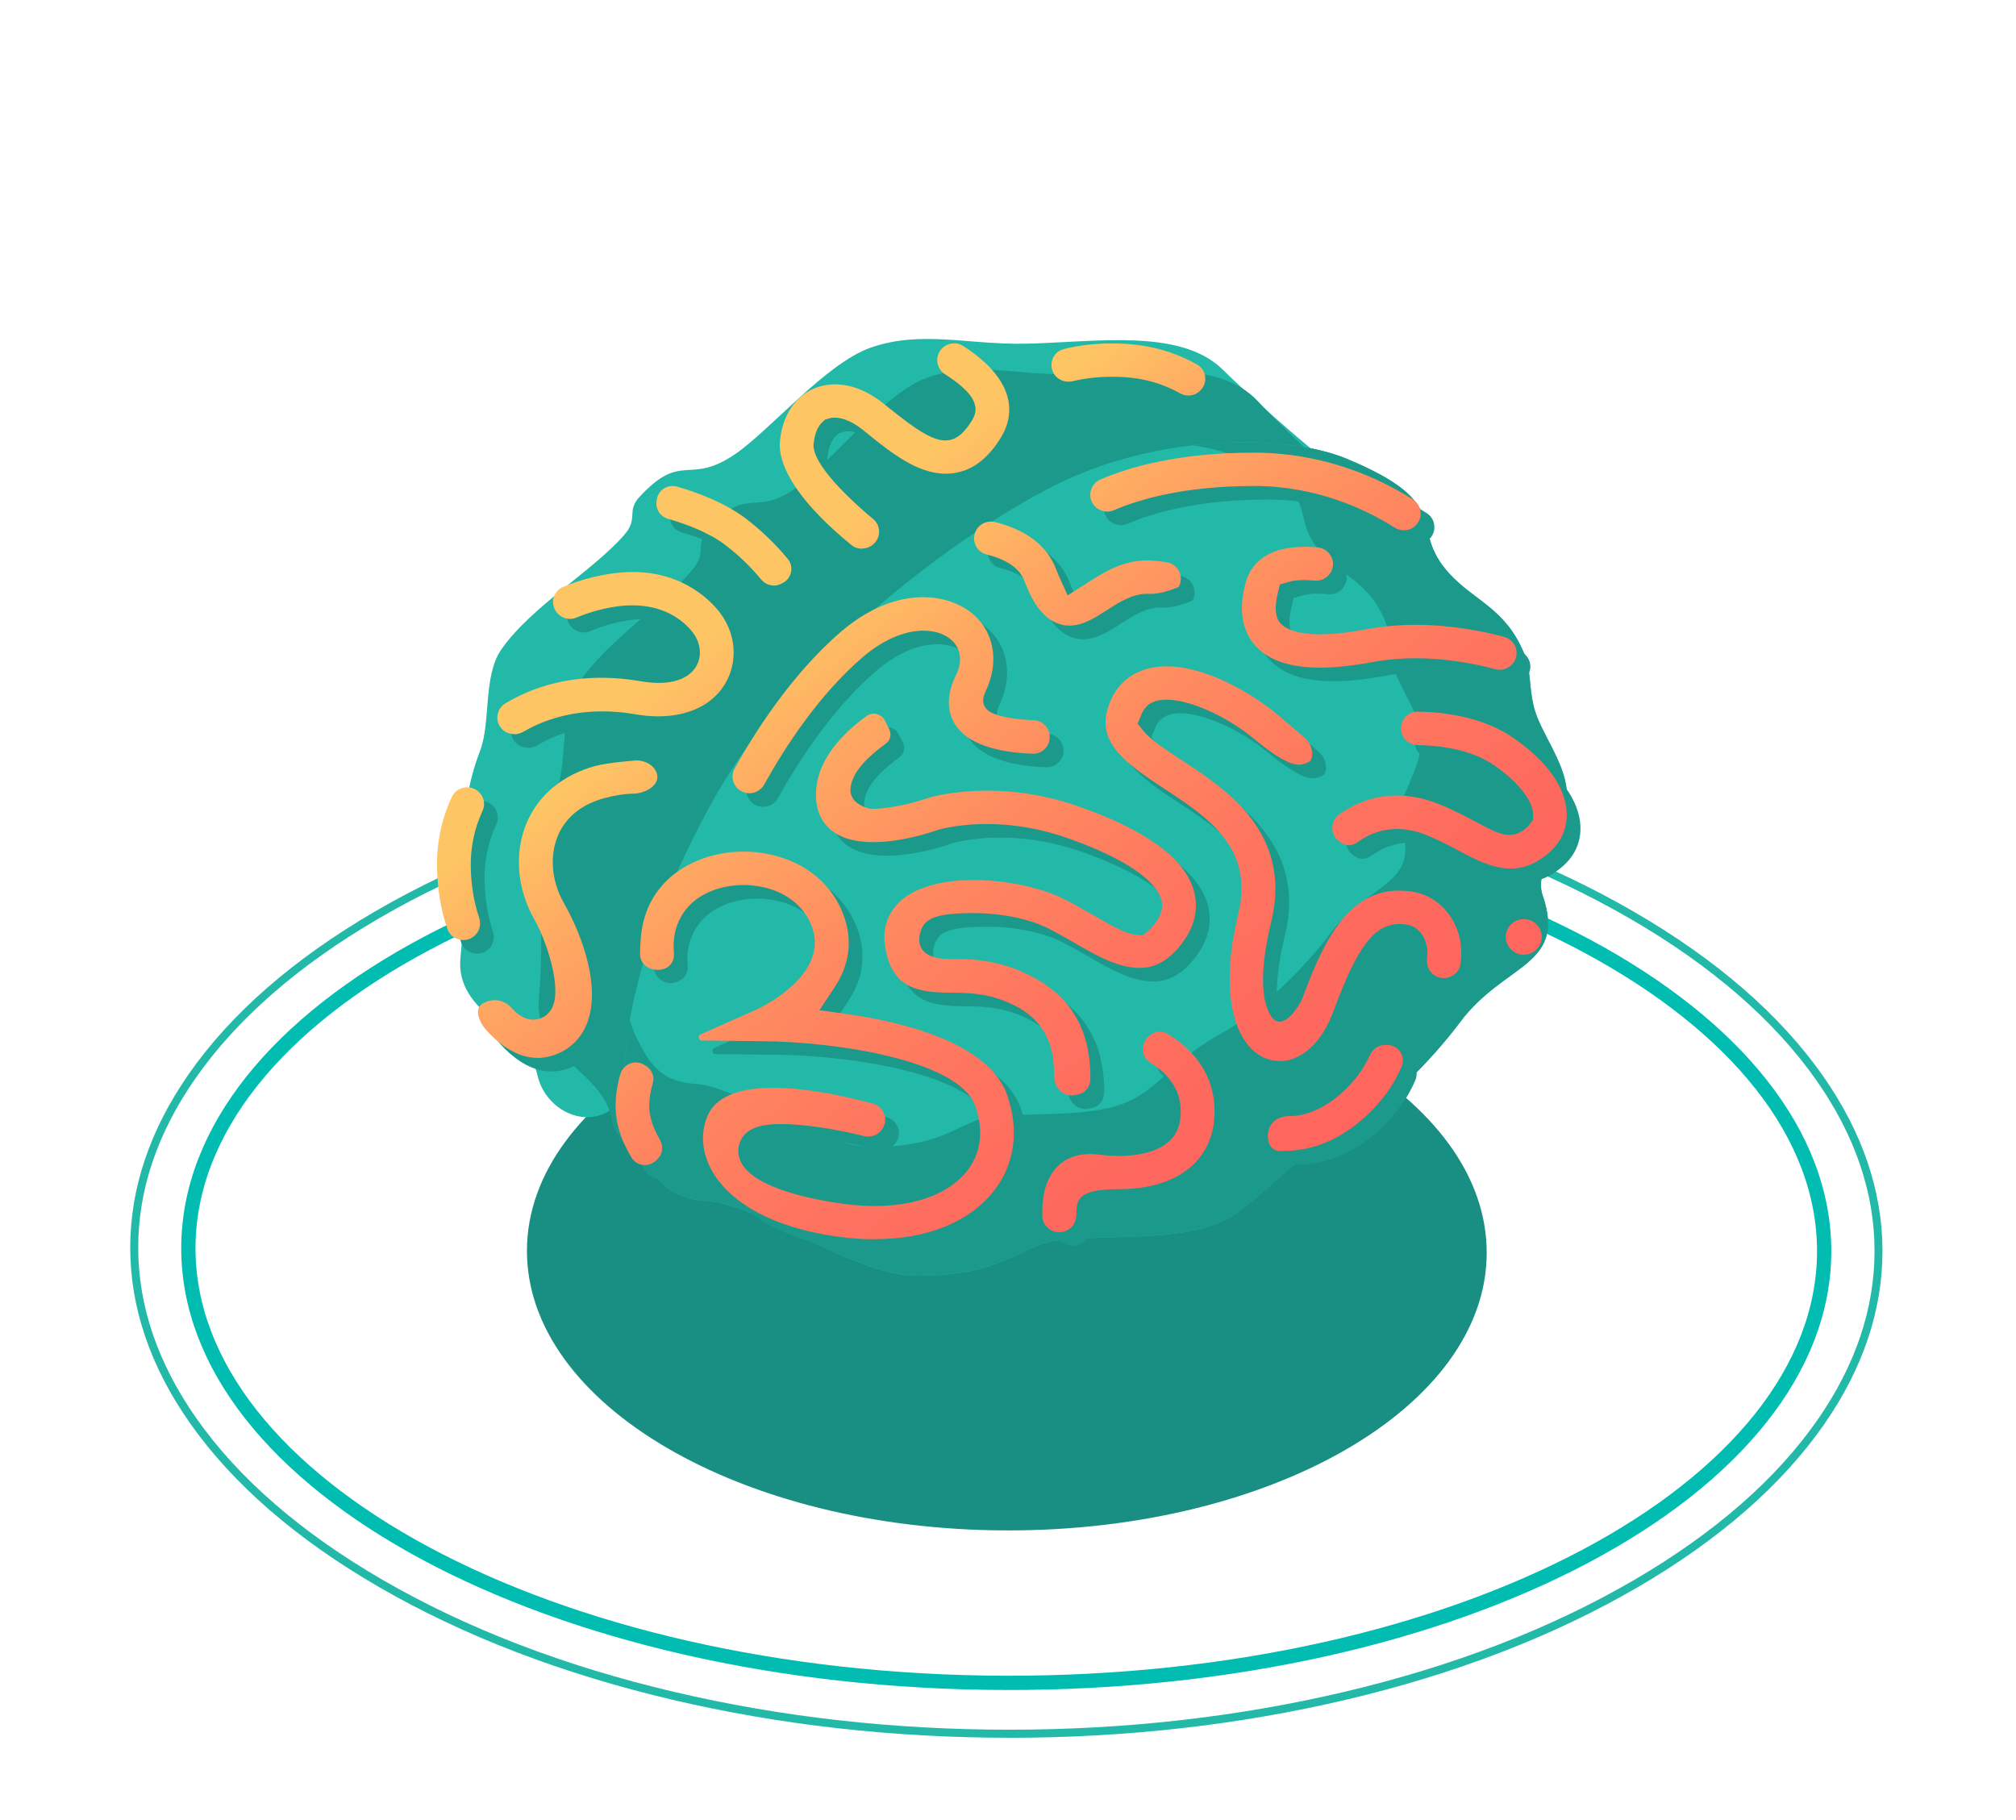 <svg width="565" height="510" viewBox="0 -95 518 510" fill="none" xmlns="http://www.w3.org/2000/svg">
<!--<svg width="518" height="406" viewBox="0 0 518 406" fill="none" xmlns="http://www.w3.org/2000/svg">-->
<path class="innerCircle" d="M258.81 133.844C322.398 134 379.833 147.901 421.279 170.15C462.81 192.446 487.815 222.828 487.735 255.807C487.655 288.786 462.501 319.045 420.862 341.137C379.308 363.183 321.806 376.802 258.218 376.646C194.63 376.491 137.195 362.59 95.749 340.34C54.218 318.045 29.213 287.663 29.293 254.684C29.373 221.705 54.527 191.446 96.166 169.354C137.72 147.308 195.222 133.689 258.81 133.844Z" stroke="#01BDB1" stroke-width="4"/>
<g class="shadow">
    <path class="" d="M393.16 256.214C393.281 213.089 333.165 177.96 258.888 177.752C184.612 177.544 124.301 212.336 124.181 255.461C124.061 298.586 184.177 333.714 258.453 333.922C332.73 334.13 393.04 299.339 393.16 256.214Z" fill="#188F82"/>
</g>
<path class="outerCircle" d="M259.383 392.03C226.773 392.03 195.002 388.443 164.931 381.378C134.04 374.112 106.389 363.49 82.726 349.801C59.552 336.383 41.718 320.91 29.711 303.804C18.645 288.03 13.026 271.535 12.996 254.76C12.976 238.114 18.474 221.74 29.341 206.097C41.128 189.141 58.703 173.788 81.556 160.47C105.049 146.781 132.571 136.168 163.372 128.903C193.353 121.828 225.083 118.25 257.694 118.25C290.304 118.25 322.065 121.838 352.146 128.903C383.037 136.168 410.689 146.791 434.352 160.49C457.525 173.898 475.37 189.381 487.366 206.487C498.433 222.261 504.051 238.756 504.081 255.531C504.101 272.187 498.603 288.551 487.736 304.194C475.939 321.15 458.375 336.503 435.521 349.821C412.018 363.51 384.496 374.133 353.706 381.388C323.714 388.453 291.984 392.04 259.383 392.04V392.03ZM257.704 120.485C225.273 120.485 193.713 124.053 163.892 131.078C133.311 138.283 105.989 148.825 82.686 162.394C60.112 175.542 42.787 190.674 31.181 207.369C20.574 222.622 15.206 238.565 15.236 254.74C15.255 271.044 20.744 287.108 31.541 302.501C43.357 319.346 60.952 334.599 83.845 347.847C107.318 361.426 134.77 371.978 165.451 379.183C195.342 386.218 226.953 389.776 259.383 389.776C291.814 389.776 323.374 386.208 353.196 379.183C383.767 371.978 411.089 361.436 434.402 347.857C456.975 334.709 474.3 319.577 485.906 302.892C496.513 287.639 501.882 271.696 501.852 255.511C501.832 239.207 496.343 223.143 485.547 207.76C473.73 190.914 456.135 175.662 433.242 162.414C409.779 148.835 382.317 138.283 351.646 131.068C321.735 124.033 290.134 120.475 257.714 120.475L257.704 120.485Z" fill="#23B9A8"/>
<g class="brain">
    <path d="M105.559 173.264C103.877 189.374 124.26 193.179 127.112 206.303C129.965 219.379 149.958 225.809 155.566 202.86C161.174 179.911 347.011 33.306 347.011 33.306C347.011 33.306 331.529 20.688 319.143 8.551C307.171 -3.152 283.253 0.965 263.674 1.327C247.68 1.616 234.66 -2.454 220.641 2.386C207.767 6.841 192.041 26.034 181.996 32.632C169.341 40.964 167.562 31.5 155.761 44.215C151.957 48.309 155.517 50.211 151.518 54.834C142.863 64.852 125.43 74.966 117.043 86.958C111.801 94.448 114.141 107.427 110.996 115.566C103.487 134.952 107.729 152.579 105.559 173.288V173.264Z" fill="#23B9A8"/><path d="M127.551 184.703C125.966 201.078 145.179 204.931 147.861 218.296C150.543 231.589 169.39 238.114 174.681 214.804C179.972 191.494 355.106 42.433 355.106 42.433C355.106 42.433 340.525 29.598 328.847 17.269C317.582 5.373 295.029 9.563 276.572 9.924C261.504 10.213 249.24 6.071 236.001 11.008C223.859 15.535 209.035 35.04 199.575 41.759C187.652 50.235 185.97 40.603 174.827 53.535C171.243 57.7 174.608 59.627 170.829 64.323C162.661 74.509 146.228 84.791 138.328 96.976C133.403 104.586 135.597 117.782 132.623 126.066C125.552 145.764 129.551 163.68 127.502 184.751L127.551 184.703Z" fill="#1B998B"/>
    <path d="M156.03 227.494C159.102 233.105 162.442 240.931 174.706 241.605C189.432 242.4 215.18 262.556 233.636 262.556C258.433 262.556 262.431 253.766 273.354 252.562C286.179 251.141 304.831 252.659 316.559 248.3C328.286 243.965 333.114 233.779 349.157 225.014C362.884 217.525 377.976 201.848 385.632 191.541C398.042 174.829 415.719 175.865 408.795 155.829C406.113 148.027 416.572 137.407 415.597 126.402C414.866 118.263 408.161 110.124 406.43 103.261C404.893 97.12 405.747 93.195 403.601 87.993C398.384 75.496 389.826 73.497 382.731 65.791C370.71 52.739 384.779 46.406 353.936 33.571C336.747 26.419 300.637 26.587 271.94 41.108C246.754 53.847 199.722 87.126 176.071 129.822C153.786 170.061 145.667 208.542 156.078 227.542L156.03 227.494Z" fill="#23B9A8"/>
    <path d="M130.965 205.292C125.016 205.292 119.969 201.174 116.823 197.731C114.995 195.732 114.02 193.396 114.361 191.759C114.458 191.229 114.775 190.434 116.238 189.76C117.214 189.302 118.091 189.11 118.993 189.11C120.749 189.11 122.407 189.856 123.553 191.132C124.869 192.601 126.966 194.576 129.819 194.576C131.916 194.576 133.817 193.468 134.89 191.638C138.133 186.148 133.525 172.47 130.038 166.329C125.211 157.853 124.431 147.787 127.966 139.407C131.257 131.604 138.06 125.97 147.154 123.489C150.982 122.454 158.809 121.924 158.809 121.924C162.295 122.02 164.563 124.332 164.587 126.572C164.587 129.678 160.077 131.243 158.053 131.243C155.59 131.243 152.762 131.677 149.69 132.495C141.717 134.663 138.231 139.407 136.719 142.995C134.329 148.654 134.939 155.854 138.304 161.754C143.936 171.627 148.617 185.666 144.936 195.443C143.302 199.753 140.059 202.956 135.768 204.449C134.159 205.027 132.55 205.292 130.965 205.292Z" fill="#1B998B"/>
    <path d="M110.192 172.253C108.631 172.253 106.534 171.434 105.754 169.171C103.901 163.825 102.926 157.973 102.828 151.76C102.731 144.825 104.145 138.203 107.022 132.086C107.924 130.16 109.802 129.461 111.265 129.461C112.118 129.461 113.41 129.678 114.532 130.762C116.019 132.158 116.433 134.278 115.604 136.035C113.337 140.9 112.215 146.149 112.289 151.64C112.362 156.769 113.142 161.585 114.629 165.968C115.288 167.967 114.702 170.038 113.118 171.266C112.045 172.109 110.923 172.277 110.192 172.277V172.253Z" fill="#1B998B"/>
    <path d="M124.382 114.531C123.602 114.531 122.431 114.338 121.383 113.447C120.212 112.46 119.627 111.039 119.749 109.546C119.871 108.029 120.725 106.681 122.065 105.886C130.038 101.142 139.084 98.758 148.959 98.758C152.543 98.758 156.273 99.095 160.028 99.745C161.759 100.034 163.392 100.203 164.929 100.203C171.585 100.203 174.315 97.409 175.34 95.772C177.119 92.93 176.827 89.174 174.608 86.188C172.877 83.852 167.732 78.458 157.638 78.458C156.395 78.458 155.103 78.53 153.81 78.699C149.763 79.204 145.74 80.288 141.815 81.925C141.278 82.142 140.693 82.263 140.108 82.263C138.621 82.263 137.207 81.54 136.304 80.336C135.402 79.132 135.134 77.663 135.524 76.291C135.914 74.918 136.89 73.81 138.206 73.281C142.887 71.354 147.715 70.054 152.591 69.452C154.322 69.235 156.054 69.115 157.712 69.115C172.438 69.115 180.191 77.928 182.215 80.649C186.75 86.718 187.213 94.592 183.41 100.709C179.85 106.416 173.218 109.57 164.782 109.57C162.734 109.57 160.589 109.378 158.419 108.992C155.249 108.439 152.128 108.174 149.08 108.174C138.913 108.174 131.501 111.28 127.039 113.881C126.235 114.362 125.308 114.603 124.406 114.603L124.382 114.531Z" fill="#1B998B"/>
    <path d="M221.933 62.589C221.153 62.589 220.007 62.396 218.934 61.505C205.28 50.38 198.185 40.001 198.941 32.319C199.648 25.263 203.135 19.917 208.547 17.678C210.376 16.907 212.351 16.522 214.375 16.522C218.836 16.522 223.518 18.376 227.931 21.868L229.662 23.264C236.952 29.116 241.56 32.247 245.315 32.247C245.754 32.247 246.144 32.198 246.534 32.126C248.704 31.741 250.85 29.838 252.849 26.467C253.458 25.432 253.751 24.517 253.751 23.553V23.168L253.678 22.783C253.483 21.651 252.995 18.665 245.266 13.728C243.34 12.5 242.535 10.092 243.364 8.021C244.096 6.215 245.876 5.011 247.802 5.011C248.68 5.011 249.484 5.252 250.216 5.709C254.653 8.527 260.358 13.102 262.407 18.954C263.845 23.096 263.382 27.238 261.017 31.211C257.555 37.015 253.239 40.434 248.192 41.325C247.29 41.494 246.363 41.566 245.437 41.566C237.488 41.566 230.15 35.69 223.688 30.489L222.03 29.164C218.446 26.323 215.667 25.889 214.35 25.889H213.619L212.717 26.106L211.571 26.443L210.717 27.262C209.474 28.466 208.669 30.561 208.401 33.21L208.352 33.691L208.401 34.173C209.059 40.554 221.372 51.222 225.127 54.329C226.956 55.846 227.297 58.591 225.858 60.566C224.956 61.842 223.542 62.564 221.957 62.564L221.933 62.589Z" fill="#1B998B"/>
    <path d="M197.234 72.919C195.844 72.919 194.552 72.293 193.65 71.209C190.7 67.645 187.335 64.394 183.629 61.577C178.923 57.965 172.267 55.581 167.513 54.208C165.392 53.606 164.026 51.487 164.368 49.32L164.441 48.79C164.782 46.623 166.635 45.033 168.878 45.033C169.317 45.033 169.756 45.106 170.17 45.226C175.656 46.815 183.434 49.657 189.408 54.208C193.772 57.556 197.722 61.336 201.135 65.502C202.013 66.562 202.33 67.91 202.037 69.235C201.867 70.005 201.355 71.402 199.697 72.245L199.185 72.51C198.575 72.823 197.917 72.967 197.234 72.967V72.919Z" fill="#1B998B"/>
    <path d="M225.468 256.127C223.054 256.127 220.543 256.006 218.032 255.741C199.794 253.839 185.994 247.144 180.143 237.392C177.071 232.262 176.534 226.483 178.631 221.571C180.874 216.321 187.091 213.672 197.112 213.672C204.597 213.672 213.96 215.165 224.932 218.079C226.175 218.416 227.224 219.211 227.833 220.342C228.467 221.474 228.589 222.799 228.199 224.027C227.565 226.026 225.736 227.35 223.664 227.35C223.274 227.35 222.859 227.302 222.469 227.205C214.253 225.134 205.353 223.834 199.282 223.834C195.357 223.834 190.578 224.268 188.408 227.591C187.043 229.686 186.896 232.19 187.994 234.478C192.358 243.46 216.301 246.181 219.031 246.47C221.201 246.687 223.371 246.807 225.468 246.807C237.074 246.807 246.241 243.364 251.264 237.127C254.068 233.635 256.774 227.639 253.702 218.825C249.24 205.966 214.984 200.837 194.455 200.62L177.095 200.428C176.851 200.428 176.364 200.428 176.217 199.705C176.071 199.007 176.51 198.79 176.729 198.694L192.553 191.662C194.699 190.651 212.375 181.813 208.035 168.93C206.036 163.03 200.891 158.816 193.894 157.371C192.212 157.034 190.481 156.841 188.749 156.841C182.508 156.841 176.729 159.081 173.316 162.837C170.171 166.281 168.756 170.736 169.22 175.721C169.39 177.454 168.464 179.092 166.903 179.887C165.977 180.344 165.245 180.537 164.49 180.537C162.32 180.537 159.955 178.899 159.735 176.154C159.321 170.953 160.125 163.319 166.269 156.576C171.463 150.869 179.874 147.474 188.725 147.474C191.114 147.474 193.504 147.714 195.82 148.196C206.207 150.339 213.936 156.817 217.008 165.968C219.3 172.735 218.349 179.333 214.204 185.594L210.01 191.927L217.593 192.987C232.173 195.033 257.408 200.716 262.626 215.743C266.113 225.761 264.674 235.417 258.627 242.906C251.752 251.431 239.975 256.127 225.444 256.127H225.468Z" fill="#1B998B"/>
    <path d="M161.101 235.321C159.54 235.321 158.126 234.55 157.346 233.25C154.542 228.602 153.03 223.979 152.884 219.548C152.786 216.562 153.225 213.311 154.176 209.915C154.737 207.941 156.541 206.568 158.565 206.568C159.345 206.568 160.101 206.785 160.808 207.194L161.247 207.435C163.002 208.446 163.88 210.445 163.344 212.275C162.612 214.804 162.295 217.164 162.344 219.235C162.442 221.956 163.417 224.942 165.27 228.096C166.343 229.902 166.123 232.094 164.733 233.539L164.368 233.9C163.49 234.791 162.32 235.297 161.076 235.297L161.101 235.321Z" fill="#1B998B"/>
    <path d="M277.206 254.176C274.671 254.176 272.55 252.129 272.476 249.625C272.306 243.797 273.549 239.318 276.182 236.284C277.792 234.43 280.791 232.214 285.813 232.214C286.569 232.214 287.349 232.262 288.154 232.359C290.153 232.623 292.104 232.744 293.957 232.744C300.125 232.744 305.124 231.299 308.001 228.65C310.39 226.459 311.463 223.449 311.243 219.427C310.999 214.298 308.098 209.915 302.905 206.737C301.198 205.701 300.345 203.799 300.759 201.993L300.881 201.511C301.442 199.175 303.563 197.947 305.392 197.947C306.172 197.947 306.903 198.164 307.586 198.549C313.267 201.969 320.167 208.278 320.703 218.946C321.142 227.494 317.534 232.672 314.437 235.489C309.732 239.8 302.637 242.063 293.908 242.063C282.595 242.063 282.01 244.784 282.01 249.312C282.01 251.431 280.693 253.333 278.547 253.935C278.109 254.055 277.67 254.128 277.231 254.128L277.206 254.176Z" fill="#1B998B"/>
    <path d="M338.916 206.159C337.917 206.159 336.917 206.014 335.966 205.725C327.384 203.173 321.41 189.567 327.384 164.932C331.87 146.366 318.899 137.865 306.342 129.654C295.615 122.622 288.203 116.963 290.665 107.885C292.25 102.057 295.907 98.084 301.271 96.422C303.1 95.844 305.123 95.555 307.269 95.555C318.923 95.555 331.968 103.791 337.844 108.655C341.013 111.28 343.866 113.712 346.28 115.879C347.596 117.059 348.328 119.13 348.06 120.84C347.865 122.068 347.255 122.333 347.011 122.454C345.963 122.911 345.158 123.128 344.378 123.128C341.818 123.128 337.673 120.744 331.748 115.831C324.092 109.498 313.828 104.899 307.318 104.899C306.123 104.899 305.05 105.043 304.099 105.356C302.32 105.91 301.003 107.138 300.247 109.016L299.174 111.665L301.003 113.881C302.832 116.096 306.879 118.817 311.585 121.9C323.97 129.991 342.647 142.224 336.625 167.148C333.821 178.682 333.943 186.051 335.089 190.073C338.356 201.728 344.89 189.808 345.207 188.989C350.912 173.505 357.715 158.406 372.466 158.406C373.587 158.406 374.758 158.503 375.952 158.671C381.341 159.442 385.924 163.03 388.265 168.231C389.777 171.579 390.24 175.239 389.63 179.068C389.24 181.596 386.973 182.921 384.949 182.921C383.998 182.921 383.096 182.656 382.291 182.102C380.804 181.115 380.073 179.284 380.317 177.213C380.536 175.335 380.292 173.577 379.585 172.012C378.585 169.748 376.708 168.207 374.562 167.918C373.953 167.822 373.319 167.774 372.685 167.774C365.493 167.774 360.811 173.938 354.082 192.168C350.863 200.957 345.207 206.183 338.965 206.183L338.916 206.159Z" fill="#1B998B"/>
    <path d="M339.379 231.42C335.942 231.42 335.673 228.193 335.673 227.206C335.673 225.737 336.21 224.34 337.112 223.353C338.185 222.197 339.818 221.595 341.915 221.595C346.548 221.595 351.668 219.307 356.325 215.165C359.86 212.011 362.542 208.422 364.297 204.473C365.053 202.788 366.662 201.68 368.418 201.68H369.101C370.612 201.68 371.953 202.378 372.782 203.63C373.611 204.859 373.758 206.352 373.172 207.724C370.905 213.046 367.37 217.886 362.664 222.076C353.301 230.432 344.89 231.396 339.379 231.396V231.42Z" fill="#1B998B"/>
    <path d="M403.649 152.217C398.529 152.217 393.58 149.569 389.191 147.233C386.241 145.667 383.193 144.03 379.633 142.657C377.025 141.646 374.416 141.14 371.904 141.14C367.93 141.14 364.102 142.417 360.811 144.849C360.079 145.378 359.202 145.691 358.373 145.691C357.739 145.691 357.129 145.523 356.593 145.21L356.056 144.873C354.642 144.03 353.789 142.609 353.74 141.02C353.691 139.406 354.423 137.937 355.764 136.998C360.738 133.507 366.15 131.749 371.856 131.749C375.513 131.749 379.341 132.495 383.169 133.988C387.265 135.578 390.703 137.408 393.726 139.021C398.871 141.766 401.041 142.802 403.332 142.802C405.624 142.802 407.112 141.646 407.892 141.02C408.379 140.61 408.77 140.225 409.062 139.816L409.964 138.612L410.013 137.119C410.086 134.253 407.258 128.907 399.017 123.224C392.629 118.817 383.876 117.734 377.659 117.613C375.342 117.565 373.392 115.903 373.05 113.664C372.831 112.291 373.221 110.895 374.148 109.859C374.66 109.257 375.83 108.246 377.659 108.246C385.241 108.366 395.945 109.739 404.43 115.566C413.817 122.02 419.132 129.461 419.424 136.541C419.619 141.14 417.718 145.186 413.939 148.244C410.623 150.941 407.282 152.241 403.723 152.241L403.649 152.217Z" fill="#1B998B"/>
    <path d="M190.407 131.123C189.749 131.123 189.09 130.978 188.456 130.713C187.237 130.159 186.311 129.172 185.896 127.92C185.482 126.668 185.604 125.343 186.238 124.187C191.285 115.085 201.866 97.987 216.105 85.802C225.395 77.856 233.733 76.17 239.073 76.17C244.047 76.17 248.728 77.639 252.239 80.288C258.968 85.369 260.529 94.134 256.676 102.346C255.921 103.959 254.531 107.282 259.334 109.016C262.601 110.172 267.429 110.557 270.038 110.654C272.33 110.726 274.256 112.532 274.524 114.82C274.67 116.216 274.256 117.517 273.329 118.528C272.427 119.516 271.232 120.045 269.916 120.045C262.333 119.804 252.605 118.263 248.387 112.363C246.461 109.666 244.851 104.995 248.24 98.084C250.288 93.918 249.63 90.137 246.461 87.729C244.583 86.308 242.072 85.561 239.146 85.561C233.758 85.561 227.784 88.162 222.274 92.858C209.864 103.478 200.33 118.215 194.528 128.69C193.699 130.183 192.114 131.098 190.383 131.098L190.407 131.123Z" fill="#1B998B"/>
    <path d="M281.01 215.84C279.766 215.84 275.719 215.382 275.719 209.53C275.719 206.328 275.719 196.623 265.601 191.084C258.335 187.135 252.044 187.063 246.51 187.015C237.635 186.918 230.174 185.883 228.37 173.842C227.541 168.256 229.638 163.391 234.246 160.116C238.513 157.106 245.266 155.445 253.264 155.445C262.236 155.445 272.159 157.54 278.572 160.791C281.595 162.332 284.399 163.945 286.861 165.366C292.957 168.882 296.078 170.495 298.516 170.76L300.588 170.977L302.173 169.677C302.661 169.291 303.148 168.761 303.636 168.159C304.416 167.22 306.781 164.306 305.806 160.887C304.88 157.636 300.271 151.062 279.913 143.814C272.33 141.117 264.601 139.744 256.921 139.744C251.094 139.744 246.632 140.539 243.925 141.189L243.682 141.237L243.462 141.309C240.463 142.369 232.685 144.825 225.127 144.825C220.714 144.825 217.179 144.006 214.57 142.369C211.351 140.346 209.45 137.167 209.108 133.17C208.182 122.671 216.301 114.459 223.274 109.45C223.835 109.041 224.493 108.824 225.2 108.824C226.517 108.824 227.76 109.595 228.345 110.751L229.564 113.183C230.272 114.604 229.881 116.265 228.662 117.18C224.664 120.118 219.202 124.597 218.715 129.726C218.276 134.35 224.054 135.506 224.664 135.506C228.345 135.506 233.831 134.542 238.659 133.025L241.512 132.134C244.559 131.412 249.996 130.401 256.994 130.401C265.796 130.401 274.573 131.942 283.107 134.976C301.661 141.574 312.365 149.449 314.9 158.31C316.412 163.632 315.12 168.906 310.999 173.963C307.61 178.129 304.002 180.079 299.662 180.079C293.64 180.079 287.227 176.371 282.058 173.385C279.498 171.916 276.963 170.447 274.232 169.05C268.892 166.329 261.017 164.716 253.142 164.716C246.388 164.716 241.097 165.294 239.268 167.991C237.586 170.495 235.757 177.647 246.583 177.575C252.605 177.527 260.822 177.72 270.184 182.825C280.79 188.628 285.959 197.803 285.959 210.903C285.959 215.623 281.522 215.767 281.034 215.767L281.01 215.84Z" fill="#1B998B"/>
    <path d="M373.782 57.411C372.855 57.411 371.978 57.146 371.198 56.665C362.81 51.367 349.181 45.033 331.87 45.009C312.291 45.009 299.686 48.718 292.518 51.8C291.933 52.065 291.299 52.185 290.665 52.185C289.275 52.185 287.958 51.584 287.032 50.524C286.057 49.392 285.691 47.899 286.032 46.454C286.374 44.961 287.398 43.757 288.836 43.155C296.76 39.736 310.609 35.666 331.675 35.666C351.57 35.666 366.906 42.818 376.318 48.79C377.951 49.826 378.366 51.367 378.463 52.161C378.561 52.98 378.536 54.569 377.195 55.966L377 56.183C376.22 56.929 375.05 57.411 373.782 57.411Z" fill="#1B998B"/>
    <path d="M400.651 96.518C400.237 96.518 399.846 96.47 399.432 96.35C394.214 94.953 386.12 93.291 377.098 93.291C372.832 93.291 368.687 93.653 364.786 94.399C359.397 95.411 354.545 95.916 350.352 95.916C341.989 95.916 336.088 93.966 332.358 89.968C328.335 85.658 327.384 79.614 329.505 71.956C330.456 68.512 332.577 65.912 335.771 64.202C338.429 62.781 341.891 62.059 346.06 62.059C347.182 62.059 348.328 62.107 349.523 62.203C351.01 62.324 352.326 63.094 353.155 64.322C353.619 65.02 354.301 66.441 353.716 68.296C353.107 70.198 351.278 71.546 349.279 71.546C349.132 71.546 348.986 71.546 348.84 71.546C347.718 71.45 346.67 71.378 345.719 71.378C344.159 71.378 342.891 71.522 341.818 71.811L339.063 72.582L338.405 75.327C337.478 79.204 337.966 81.395 338.551 82.527L338.843 83.081L339.258 83.539C340.258 84.671 343.037 86.573 350.327 86.573C353.911 86.573 358.178 86.115 363.054 85.2C367.541 84.358 372.295 83.924 377.147 83.924C387.217 83.924 396.14 85.754 401.87 87.295C403.235 87.657 404.308 88.548 404.918 89.8C405.527 91.052 405.552 92.425 404.991 93.701C404.235 95.411 402.553 96.518 400.675 96.518H400.651Z" fill="#1B998B"/>
    <path d="M280.108 84.165C279.108 84.165 278.157 83.996 277.157 83.683C271.988 82.022 269.233 76.338 267.429 71.57C266.112 68.103 262.504 65.623 256.701 64.178C254.775 63.696 253.361 61.818 253.336 59.723C253.336 58.47 253.824 57.291 254.702 56.4C255.604 55.508 256.823 55.003 258.066 55.003C258.457 55.003 258.871 55.051 259.261 55.147C268.087 57.387 273.793 61.794 276.28 68.247C276.645 69.186 276.962 69.957 277.255 70.607L279.571 75.688L285.374 72.004C289.373 69.427 294.858 65.887 301.832 65.887C302.27 65.887 302.709 65.887 303.148 65.936C304.611 66.032 306.05 66.2 307.439 66.441C309.829 66.875 310.731 68.681 310.999 69.451C311.243 70.126 311.633 71.691 310.682 73.328C308.829 74.123 305.538 75.279 302.953 75.279C302.807 75.279 302.027 75.255 301.807 75.255C297.662 75.255 294.054 77.591 290.567 79.83C287.398 81.877 283.862 84.165 280.083 84.165H280.108Z" fill="#1B998B"/>
    <path d="M313.389 19.652C312.608 19.652 311.828 19.459 311.145 19.074C306.44 16.425 301.246 14.884 295.687 14.523C294.395 14.427 293.127 14.402 291.957 14.402C288.129 14.402 284.447 14.812 281.034 15.631C280.62 15.727 280.205 15.775 279.815 15.775C278.181 15.775 276.694 15.005 275.816 13.704C274.963 12.404 274.792 10.838 275.353 9.394C275.914 7.997 277.06 6.986 278.523 6.624C282.741 5.589 287.276 5.059 291.933 5.059C293.371 5.059 294.858 5.107 296.321 5.204C303.343 5.685 309.902 7.612 315.827 10.959C317.119 11.681 317.948 12.958 318.119 14.451C318.289 15.992 317.704 17.437 316.534 18.472C315.656 19.243 314.534 19.676 313.364 19.676L313.389 19.652Z" fill="#1B998B"/>
    <path d="M415.572 126.402C414.841 118.263 408.136 110.124 406.405 103.261C404.869 97.12 405.722 93.195 403.577 87.993C398.359 75.495 389.801 73.497 382.706 65.791C370.686 52.739 384.754 46.406 353.911 33.571C344.085 29.477 328.042 27.815 310.731 29.814C315.315 30.488 319.387 31.5 322.629 32.848C348.718 43.685 336.795 49.055 346.962 60.084C352.984 66.61 360.201 68.295 364.615 78.867C366.443 83.249 365.712 86.573 367.028 91.774C368.491 97.578 374.172 104.465 374.782 111.328C375.611 120.647 366.76 129.629 369.052 136.227C374.904 153.18 359.958 152.313 349.474 166.425C343.012 175.142 330.236 188.387 318.631 194.72C305.074 202.137 301.003 210.734 291.079 214.394C281.156 218.054 265.405 216.802 254.556 217.982C245.339 218.993 241.95 226.434 220.982 226.434C205.378 226.434 183.58 209.409 171.146 208.735C160.784 208.157 157.955 201.535 155.371 196.791C154.396 195.009 153.64 192.986 153.03 190.795C150.446 205.966 151.299 218.777 156.054 227.47C159.126 233.081 162.466 240.907 174.73 241.581C189.456 242.376 215.204 262.532 233.66 262.532C258.457 262.532 262.455 253.742 273.378 252.538C286.203 251.117 304.855 252.634 316.583 248.3C328.31 243.965 333.138 233.779 349.181 225.014C362.908 217.524 378 201.848 385.656 191.541C398.066 174.829 415.743 175.865 408.819 155.829C406.137 148.027 416.596 137.407 415.621 126.402H415.572Z" fill="#1B998B"/>
    <path d="M127.112 201.487C121.163 201.487 116.116 197.369 112.971 193.926C111.142 191.927 110.167 189.591 110.508 187.953C110.606 187.424 110.923 186.629 112.386 185.955C113.361 185.497 114.239 185.305 115.141 185.305C116.896 185.305 118.554 186.051 119.7 187.327C121.017 188.796 123.114 190.771 125.966 190.771C128.063 190.771 129.965 189.663 131.038 187.833C134.28 182.343 129.672 168.665 126.186 162.524C121.358 154.048 120.578 143.982 124.113 135.602C127.405 127.824 134.207 122.165 143.302 119.684C147.13 118.649 154.956 118.119 154.956 118.119C158.443 118.215 160.71 120.527 160.735 122.767C160.735 125.873 156.224 127.438 154.2 127.438C151.738 127.438 148.91 127.872 145.837 128.69C137.865 130.858 134.378 135.602 132.866 139.19C130.477 144.849 131.086 152.049 134.451 157.949C140.083 167.822 144.765 181.861 141.083 191.638C139.449 195.948 136.207 199.151 131.915 200.644C130.306 201.222 128.697 201.511 127.112 201.511V201.487Z" fill="url(#paint0_linear_1143_1879)"/>
    <path d="M106.339 168.448C104.778 168.448 102.681 167.629 101.901 165.366C100.048 160.02 99.073 154.168 98.975 147.955C98.878 141.02 100.292 134.398 103.169 128.281C104.071 126.355 105.949 125.656 107.412 125.656C108.265 125.656 109.557 125.873 110.679 126.957C112.166 128.353 112.58 130.472 111.751 132.23C109.484 137.095 108.362 142.344 108.436 147.835C108.509 152.964 109.289 157.804 110.776 162.163C111.434 164.138 110.849 166.233 109.265 167.461C108.192 168.303 107.07 168.472 106.339 168.472V168.448Z" fill="url(#paint1_linear_1143_1879)"/>
    <path d="M120.529 110.726C119.749 110.726 118.579 110.533 117.53 109.642C116.36 108.655 115.775 107.234 115.897 105.741C116.019 104.224 116.872 102.876 118.213 102.081C126.186 97.337 135.231 94.953 145.106 94.953C148.69 94.953 152.421 95.29 156.175 95.94C157.906 96.229 159.54 96.398 161.076 96.398C167.732 96.398 170.463 93.605 171.487 91.967C173.267 89.125 172.974 85.369 170.756 82.383C169.024 80.071 163.88 74.653 153.786 74.653C152.542 74.653 151.25 74.725 149.958 74.894C145.911 75.399 141.888 76.483 137.962 78.121C137.426 78.337 136.841 78.458 136.255 78.458C134.768 78.458 133.354 77.735 132.452 76.531C131.55 75.327 131.282 73.858 131.672 72.486C132.062 71.113 133.037 70.005 134.354 69.475C139.035 67.549 143.863 66.249 148.739 65.647C150.47 65.43 152.201 65.309 153.859 65.309C168.586 65.309 176.339 74.123 178.363 76.844C182.898 82.913 183.361 90.787 179.557 96.904C175.998 102.611 169.366 105.765 160.93 105.765C158.882 105.765 156.736 105.573 154.566 105.187C151.396 104.634 148.276 104.369 145.228 104.369C135.061 104.369 127.649 107.475 123.187 110.076C122.382 110.557 121.456 110.798 120.554 110.798L120.529 110.726Z" fill="url(#paint2_linear_1143_1879)"/>
    <path d="M218.08 58.784C217.3 58.784 216.154 58.591 215.081 57.724C201.428 46.599 194.333 36.22 195.088 28.538C195.795 21.483 199.282 16.137 204.695 13.873C206.523 13.102 208.498 12.717 210.522 12.717C214.984 12.717 219.665 14.571 224.078 18.063L225.809 19.46C233.099 25.311 237.708 28.442 241.462 28.442C241.901 28.442 242.291 28.394 242.681 28.322C244.851 27.936 246.997 26.034 248.996 22.663C249.606 21.627 249.898 20.712 249.898 19.749V19.363L249.825 18.978C249.63 17.846 249.143 14.86 241.389 9.924C239.463 8.696 238.659 6.288 239.487 4.217C240.195 2.411 241.999 1.207 243.925 1.207C244.803 1.207 245.607 1.447 246.339 1.905C250.776 4.722 256.482 9.298 258.53 15.149C259.968 19.291 259.505 23.433 257.14 27.407C253.678 33.21 249.362 36.63 244.315 37.52C243.413 37.689 242.486 37.761 241.56 37.761C233.612 37.761 226.273 31.886 219.811 26.684L218.154 25.336C214.569 22.494 211.79 22.061 210.473 22.061H209.742L208.84 22.277L207.694 22.614L206.84 23.433C205.597 24.637 204.792 26.732 204.524 29.381L204.475 29.863L204.524 30.344C205.182 36.726 217.495 47.394 221.25 50.5C223.079 52.017 223.42 54.762 221.981 56.737C221.079 58.013 219.641 58.736 218.08 58.736V58.784Z" fill="url(#paint3_linear_1143_1879)"/>
    <path d="M193.382 69.09C191.992 69.09 190.7 68.464 189.797 67.38C186.847 63.816 183.483 60.566 179.777 57.748C175.071 54.136 168.415 51.752 163.66 50.379C161.539 49.753 160.174 47.658 160.515 45.491L160.588 44.961C160.93 42.77 162.783 41.205 165.026 41.205C165.465 41.205 165.903 41.277 166.318 41.397C171.804 42.986 179.582 45.828 185.555 50.355C189.919 53.703 193.869 57.507 197.283 61.649C198.16 62.709 198.477 64.057 198.185 65.382C198.014 66.152 197.502 67.573 195.844 68.392L195.332 68.657C194.723 68.97 194.064 69.114 193.382 69.114V69.09Z" fill="url(#paint4_linear_1143_1879)"/>
    <path d="M221.616 252.322C219.202 252.322 216.69 252.202 214.179 251.937C195.942 250.034 182.142 243.364 176.29 233.587C173.218 228.458 172.682 222.678 174.778 217.766C177.021 212.516 183.239 209.867 193.26 209.867C200.745 209.867 210.107 211.36 221.079 214.274C222.323 214.611 223.371 215.406 223.981 216.538C224.615 217.67 224.736 218.994 224.346 220.222C223.712 222.221 221.884 223.545 219.811 223.545C219.421 223.545 219.007 223.497 218.617 223.401C210.4 221.33 201.501 220.03 195.43 220.03C191.504 220.03 186.725 220.463 184.555 223.786C183.19 225.881 183.044 228.386 184.141 230.673C188.505 239.655 212.448 242.377 215.179 242.666C217.349 242.882 219.519 243.003 221.616 243.003C233.221 243.003 242.389 239.559 247.411 233.322C250.215 229.83 252.922 223.834 249.85 215.021C245.388 202.162 211.131 197.032 190.602 196.816L173.242 196.623C172.999 196.623 172.511 196.623 172.365 195.901C172.218 195.178 172.657 194.985 172.877 194.889L188.7 187.858C190.846 186.846 208.523 178.008 204.183 165.125C202.183 159.225 197.039 155.011 190.041 153.566C188.359 153.229 186.628 153.037 184.897 153.037C178.655 153.037 172.877 155.276 169.463 159.033C166.318 162.476 164.928 166.931 165.367 171.916C165.977 178.635 155.785 178.129 155.883 172.349C155.956 167.124 156.273 159.514 162.417 152.772C167.61 147.064 175.997 143.669 184.872 143.669C187.262 143.669 189.651 143.91 191.967 144.392C202.354 146.535 210.083 153.012 213.155 162.163C215.447 168.93 214.496 175.528 210.351 181.789L206.158 188.122L213.74 189.182C228.321 191.229 253.556 196.912 258.773 211.938C262.26 221.956 260.821 231.612 254.775 239.102C247.899 247.626 236.123 252.298 221.591 252.298L221.616 252.322Z" fill="url(#paint5_linear_1143_1879)"/>
    <path d="M157.248 231.516C155.688 231.516 154.273 230.745 153.493 229.445C150.689 224.797 149.178 220.174 149.031 215.743C148.934 212.757 149.373 209.506 150.324 206.111C150.884 204.136 152.689 202.763 154.712 202.763C155.493 202.763 156.248 202.98 156.955 203.389L157.37 203.63C159.125 204.642 160.003 206.64 159.467 208.47C158.735 210.999 158.418 213.359 158.467 215.454C158.565 218.175 159.54 221.161 161.393 224.316C162.466 226.122 162.246 228.313 160.857 229.758L160.491 230.119C159.613 231.01 158.443 231.516 157.199 231.516H157.248Z" fill="url(#paint6_linear_1143_1879)"/>
    <path d="M273.353 250.371C270.818 250.371 268.697 248.324 268.623 245.844C268.453 240.016 269.696 235.537 272.329 232.503C273.939 230.649 276.938 228.433 281.96 228.433C282.716 228.433 283.496 228.482 284.301 228.578C286.3 228.819 288.251 228.963 290.104 228.963C296.272 228.963 301.27 227.518 304.148 224.869C306.537 222.678 307.61 219.668 307.39 215.646C307.146 210.517 304.245 206.134 299.052 202.956C297.345 201.92 296.492 200.018 296.906 198.212L297.028 197.73C297.589 195.394 299.71 194.166 301.539 194.166C302.319 194.166 303.05 194.383 303.733 194.768C309.414 198.188 316.314 204.497 316.85 215.165C317.289 223.714 313.681 228.867 310.584 231.708C305.879 236.019 298.784 238.282 290.055 238.282C278.742 238.282 278.157 241.004 278.157 245.531C278.157 247.65 276.84 249.552 274.694 250.154C274.256 250.275 273.817 250.347 273.378 250.347L273.353 250.371Z" fill="url(#paint7_linear_1143_1879)"/>
    <path d="M335.064 202.354C334.064 202.354 333.065 202.21 332.114 201.921C323.531 199.368 317.558 185.762 323.531 161.128C328.018 142.561 315.047 134.061 302.49 125.849C291.762 118.818 284.35 113.159 286.813 104.08C288.397 98.252 292.055 94.279 297.419 92.618C299.247 92.04 301.271 91.751 303.416 91.751C315.071 91.751 328.115 99.986 333.991 104.851C337.161 107.475 339.989 109.908 342.427 112.075C343.744 113.255 344.475 115.326 344.207 117.036C344.012 118.264 343.402 118.529 343.159 118.649C342.11 119.106 341.306 119.323 340.525 119.323C337.965 119.323 333.82 116.939 327.896 112.027C320.24 105.693 309.975 101.094 303.465 101.094C302.271 101.094 301.198 101.238 300.247 101.552C298.467 102.105 297.15 103.334 296.395 105.212L295.322 107.861L297.15 110.076C298.979 112.292 303.026 115.013 307.732 118.095C320.118 126.186 338.794 138.419 332.772 163.343C329.968 174.878 330.09 182.247 331.236 186.268C334.503 197.899 341.037 186.003 341.354 185.184C347.06 169.7 353.862 154.602 368.613 154.602C369.735 154.602 370.905 154.698 372.1 154.867C377.488 155.637 382.072 159.225 384.412 164.427C385.924 167.774 386.387 171.434 385.778 175.263C385.388 177.792 383.145 179.116 381.097 179.116C380.146 179.116 379.244 178.851 378.439 178.297C376.952 177.31 376.22 175.48 376.464 173.409C376.683 171.531 376.44 169.773 375.733 168.207C374.733 165.944 372.856 164.403 370.71 164.114C370.1 164.017 369.466 163.969 368.833 163.969C361.64 163.969 356.959 170.134 350.229 188.363C347.011 197.129 341.354 202.378 335.113 202.378L335.064 202.354Z" fill="url(#paint8_linear_1143_1879)"/>
    <path d="M335.527 227.615C332.089 227.615 331.821 224.388 331.821 223.401C331.821 221.932 332.358 220.535 333.26 219.548C334.333 218.392 335.966 217.79 338.063 217.79C342.696 217.79 347.816 215.502 352.473 211.36C356.008 208.206 358.69 204.618 360.445 200.668C361.201 198.983 362.81 197.875 364.566 197.875H365.249C366.76 197.875 368.101 198.573 368.93 199.826C369.759 201.054 369.906 202.547 369.32 203.919C367.053 209.241 363.518 214.081 358.812 218.272C349.449 226.628 341.038 227.591 335.527 227.591V227.615Z" fill="url(#paint9_linear_1143_1879)"/>
    <path d="M399.797 148.413C394.677 148.413 389.728 145.764 385.339 143.428C382.389 141.863 379.341 140.225 375.781 138.853C373.173 137.841 370.564 137.336 368.052 137.336C364.078 137.336 360.25 138.612 356.959 141.044C356.227 141.574 355.35 141.887 354.521 141.887C353.887 141.887 353.277 141.718 352.741 141.405L352.204 141.068C350.79 140.225 349.937 138.805 349.888 137.215C349.839 135.602 350.571 134.157 351.912 133.194C356.886 129.702 362.298 127.944 368.004 127.944C371.661 127.944 375.489 128.691 379.317 130.184C383.413 131.773 386.851 133.603 389.874 135.217C395.019 137.962 397.189 138.997 399.48 138.997C401.772 138.997 403.26 137.841 404.04 137.215C404.527 136.806 404.918 136.421 405.21 136.011L406.112 134.807L406.161 133.314C406.234 130.449 403.406 125.103 395.165 119.42C388.777 115.013 380.024 113.929 373.806 113.809C371.49 113.761 369.54 112.099 369.198 109.859C368.979 108.487 369.369 107.09 370.296 106.055C370.808 105.453 371.978 104.441 373.806 104.441C381.389 104.562 392.093 105.934 400.578 111.762C409.965 118.216 415.28 125.657 415.572 132.736C415.767 137.336 413.866 141.381 410.086 144.44C406.771 147.137 403.43 148.437 399.871 148.437L399.797 148.413Z" fill="url(#paint10_linear_1143_1879)"/>
    <path d="M186.554 127.318C185.896 127.318 185.238 127.173 184.604 126.909C183.385 126.355 182.458 125.367 182.044 124.115C181.629 122.863 181.751 121.539 182.385 120.383C187.432 111.28 198.014 94.183 212.253 81.998C221.542 74.051 229.881 72.365 235.22 72.365C240.194 72.365 244.876 73.834 248.386 76.483C255.116 81.564 256.676 90.33 252.824 98.541C252.068 100.155 250.678 103.478 255.482 105.212C258.749 106.368 263.576 106.753 266.185 106.849C268.477 106.921 270.403 108.728 270.671 111.015C270.818 112.412 270.403 113.712 269.477 114.724C268.575 115.711 267.38 116.241 266.063 116.241C258.48 116 248.752 114.459 244.534 108.559C242.608 105.862 240.999 101.19 244.388 94.279C246.436 90.113 245.778 86.332 242.608 83.924C240.731 82.503 238.219 81.757 235.294 81.757C229.905 81.757 223.932 84.358 218.421 89.053C206.011 99.673 196.478 114.411 190.675 124.886C189.846 126.379 188.261 127.318 186.53 127.318H186.554Z" fill="url(#paint11_linear_1143_1879)"/>
    <path d="M277.157 212.034C275.914 212.034 271.867 211.577 271.867 205.725C271.867 202.522 271.867 192.818 261.748 187.279C254.482 183.306 248.192 183.258 242.657 183.21C233.782 183.113 226.322 182.078 224.517 170.037C223.688 164.451 225.785 159.586 230.393 156.311C234.66 153.301 241.414 151.64 249.411 151.64C258.383 151.64 268.307 153.735 274.719 156.985C277.743 158.527 280.546 160.14 283.009 161.561C289.104 165.077 292.225 166.69 294.663 166.955L296.736 167.172L298.321 165.871C298.808 165.486 299.296 164.956 299.784 164.354C300.564 163.415 302.929 160.501 301.954 157.082C301.027 153.831 296.419 147.257 276.06 140.008C268.477 137.311 260.748 135.939 253.068 135.939C247.241 135.939 242.779 136.733 240.073 137.384L239.829 137.432L239.61 137.504C236.611 138.564 228.833 141.02 221.275 141.02C216.861 141.02 213.326 140.201 210.717 138.564C207.499 136.541 205.597 133.362 205.256 129.365C204.329 118.865 212.448 110.654 219.422 105.645C219.982 105.236 220.641 105.019 221.348 105.019C222.664 105.019 223.908 105.79 224.493 106.945L225.712 109.378C226.419 110.798 226.029 112.46 224.81 113.375C220.811 116.313 215.35 120.792 214.862 125.921C214.423 130.545 220.202 131.701 220.811 131.701C224.493 131.701 229.979 130.737 234.806 129.22L237.659 128.329C240.707 127.607 246.144 126.595 253.141 126.595C261.943 126.595 270.721 128.137 279.254 131.171C297.809 137.769 308.512 145.619 311.048 154.505C312.56 159.827 311.267 165.101 307.147 170.158C303.758 174.324 300.149 176.274 295.809 176.274C289.787 176.274 283.375 172.566 278.206 169.58C275.646 168.111 273.11 166.642 270.379 165.245C265.04 162.524 257.164 160.911 249.289 160.911C242.535 160.911 237.245 161.489 235.416 164.186C233.734 166.69 231.905 173.842 242.73 173.77C248.753 173.722 256.969 173.914 266.332 179.02C276.938 184.823 282.107 193.998 282.107 207.098C282.107 211.818 277.669 211.962 277.182 211.962L277.157 212.034Z" fill="url(#paint12_linear_1143_1879)"/>
    <path d="M369.93 53.606C369.003 53.606 368.126 53.341 367.345 52.86C358.958 47.562 345.329 41.228 328.018 41.204C308.439 41.204 295.834 44.913 288.666 47.995C288.081 48.26 287.447 48.381 286.813 48.381C285.423 48.381 284.106 47.779 283.18 46.719C282.205 45.587 281.839 44.094 282.18 42.649C282.522 41.156 283.546 39.952 284.984 39.35C292.908 35.931 306.757 31.861 327.823 31.861C347.718 31.861 363.054 39.013 372.466 44.985C374.099 46.021 374.514 47.562 374.611 48.356C374.709 49.175 374.684 50.765 373.343 52.161L373.148 52.378C372.368 53.124 371.198 53.606 369.93 53.606Z" fill="url(#paint13_linear_1143_1879)"/>
    <path d="M396.798 92.714C396.384 92.714 395.994 92.666 395.579 92.545C390.362 91.148 382.267 89.487 373.246 89.487C368.979 89.487 364.834 89.848 360.933 90.595C355.545 91.606 350.693 92.112 346.499 92.112C338.136 92.112 332.236 90.161 328.505 86.164C324.482 81.853 323.531 75.809 325.653 68.151C326.604 64.708 328.725 62.107 331.919 60.397C334.576 58.977 338.039 58.254 342.208 58.254C343.305 58.254 344.475 58.302 345.67 58.398C347.157 58.519 348.474 59.289 349.303 60.518C349.766 61.216 350.449 62.637 349.864 64.491C349.254 66.418 347.426 67.742 345.426 67.742C345.28 67.742 345.134 67.742 344.987 67.742C343.866 67.646 342.817 67.573 341.867 67.573C340.306 67.573 339.038 67.718 337.965 68.007L335.21 68.777L334.552 71.523C333.626 75.4 334.113 77.591 334.698 78.723L334.991 79.277L335.405 79.734C336.405 80.866 339.185 82.768 346.475 82.768C350.034 82.768 354.326 82.311 359.202 81.396C363.688 80.553 368.443 80.12 373.295 80.12C383.364 80.12 392.288 81.95 398.018 83.491C399.383 83.852 400.456 84.743 401.065 85.995C401.675 87.247 401.699 88.62 401.138 89.896C400.383 91.606 398.7 92.714 396.823 92.714H396.798Z" fill="url(#paint14_linear_1143_1879)"/>
    <path d="M276.255 80.336C275.255 80.336 274.304 80.192 273.305 79.854C268.136 78.193 265.381 72.51 263.577 67.742C262.26 64.274 258.651 61.794 252.849 60.349C250.922 59.867 249.508 57.989 249.484 55.894C249.484 54.642 249.972 53.462 250.849 52.571C251.727 51.68 252.97 51.174 254.214 51.174C254.604 51.174 255.019 51.222 255.409 51.319C264.235 53.558 269.94 57.965 272.427 64.419C272.793 65.358 273.11 66.128 273.402 66.778L275.719 71.86L281.521 68.175C285.52 65.599 291.006 62.059 297.979 62.059C298.418 62.059 298.857 62.059 299.296 62.107C300.759 62.203 302.197 62.372 303.587 62.612C305.976 63.046 306.878 64.852 307.147 65.623C307.39 66.297 307.78 67.862 306.83 69.5C304.977 70.294 301.685 71.45 299.101 71.45C298.954 71.45 298.174 71.426 297.955 71.426C293.81 71.426 290.201 73.762 286.715 76.001C283.545 78.048 280.01 80.336 276.231 80.336H276.255Z" fill="url(#paint15_linear_1143_1879)"/>
    <path d="M309.536 15.847C308.756 15.847 307.976 15.655 307.293 15.269C302.587 12.62 297.394 11.079 291.835 10.718C290.543 10.622 289.275 10.598 288.104 10.598C284.277 10.598 280.595 11.007 277.181 11.826C276.767 11.922 276.352 11.97 275.962 11.97C274.329 11.97 272.842 11.2 271.964 9.899C271.11 8.599 270.94 7.034 271.501 5.589C272.061 4.192 273.207 3.181 274.67 2.82C278.888 1.784 283.423 1.254 288.08 1.254C289.519 1.254 291.006 1.302 292.469 1.399C299.491 1.88 306.049 3.807 311.974 7.154C313.266 7.877 314.095 9.153 314.266 10.646C314.437 12.187 313.852 13.632 312.681 14.667C311.803 15.438 310.682 15.871 309.512 15.871L309.536 15.847Z" fill="url(#paint16_linear_1143_1879)"/>
    <path d="M403.551 172.566C400.772 172.566 398.504 170.326 398.504 167.581C398.504 164.836 400.772 162.596 403.551 162.596C406.331 162.596 408.574 164.836 408.574 167.581C408.574 170.326 406.307 172.566 403.551 172.566Z" fill="url(#paint17_linear_1143_1879)"/>
</g>
    <defs>
<linearGradient id="paint0_linear_1143_1879" x1="120.212" y1="137.697" x2="242.025" y2="287.687" gradientUnits="userSpaceOnUse">
<stop stop-color="#FEC564"/>
<stop offset="0.16" stop-color="#FEA962"/>
<stop offset="0.38" stop-color="#FE8B60"/>
<stop offset="0.6" stop-color="#FE765F"/>
<stop offset="0.81" stop-color="#FE695E"/>
<stop offset="1" stop-color="#FF655E"/>
</linearGradient>
<linearGradient id="paint1_linear_1143_1879" x1="105.168" y1="145.041" x2="216.003" y2="281.485" gradientUnits="userSpaceOnUse">
<stop stop-color="#FEC564"/>
<stop offset="0.16" stop-color="#FEA962"/>
<stop offset="0.38" stop-color="#FE8B60"/>
<stop offset="0.6" stop-color="#FE765F"/>
<stop offset="0.81" stop-color="#FE695E"/>
<stop offset="1" stop-color="#FF655E"/>
</linearGradient>
<linearGradient id="paint2_linear_1143_1879" x1="154.493" y1="101.118" x2="273.567" y2="247.728" gradientUnits="userSpaceOnUse">
<stop stop-color="#FEC564"/>
<stop offset="0.16" stop-color="#FEA962"/>
<stop offset="0.38" stop-color="#FE8B60"/>
<stop offset="0.6" stop-color="#FE765F"/>
<stop offset="0.81" stop-color="#FE695E"/>
<stop offset="1" stop-color="#FF655E"/>
</linearGradient>
<linearGradient id="paint3_linear_1143_1879" x1="235.099" y1="34.992" x2="352.083" y2="179.024" gradientUnits="userSpaceOnUse">
<stop stop-color="#FEC564"/>
<stop offset="0.16" stop-color="#FEA962"/>
<stop offset="0.38" stop-color="#FE8B60"/>
<stop offset="0.6" stop-color="#FE765F"/>
<stop offset="0.81" stop-color="#FE695E"/>
<stop offset="1" stop-color="#FF655E"/>
</linearGradient>
<linearGradient id="paint4_linear_1143_1879" x1="190.87" y1="69.09" x2="305.885" y2="210.714" gradientUnits="userSpaceOnUse">
<stop stop-color="#FEC564"/>
<stop offset="0.16" stop-color="#FEA962"/>
<stop offset="0.38" stop-color="#FE8B60"/>
<stop offset="0.6" stop-color="#FE765F"/>
<stop offset="0.81" stop-color="#FE695E"/>
<stop offset="1" stop-color="#FF655E"/>
</linearGradient>
<linearGradient id="paint5_linear_1143_1879" x1="138.328" y1="126.885" x2="269.941" y2="288.963" gradientUnits="userSpaceOnUse">
<stop stop-color="#FEC564"/>
<stop offset="0.16" stop-color="#FEA962"/>
<stop offset="0.38" stop-color="#FE8B60"/>
<stop offset="0.6" stop-color="#FE765F"/>
<stop offset="0.81" stop-color="#FE695E"/>
<stop offset="1" stop-color="#FF655E"/>
</linearGradient>
<linearGradient id="paint6_linear_1143_1879" x1="114.726" y1="167.437" x2="217.922" y2="294.492" gradientUnits="userSpaceOnUse">
<stop stop-color="#FEC564"/>
<stop offset="0.16" stop-color="#FEA962"/>
<stop offset="0.38" stop-color="#FE8B60"/>
<stop offset="0.6" stop-color="#FE765F"/>
<stop offset="0.81" stop-color="#FE695E"/>
<stop offset="1" stop-color="#FF655E"/>
</linearGradient>
<linearGradient id="paint7_linear_1143_1879" x1="200.013" y1="116.216" x2="311.641" y2="253.657" gradientUnits="userSpaceOnUse">
<stop stop-color="#FEC564"/>
<stop offset="0.16" stop-color="#FEA962"/>
<stop offset="0.38" stop-color="#FE8B60"/>
<stop offset="0.6" stop-color="#FE765F"/>
<stop offset="0.81" stop-color="#FE695E"/>
<stop offset="1" stop-color="#FF655E"/>
</linearGradient>
<linearGradient id="paint8_linear_1143_1879" x1="243.145" y1="45.395" x2="374.47" y2="207.108" gradientUnits="userSpaceOnUse">
<stop stop-color="#FEC564"/>
<stop offset="0.16" stop-color="#FEA962"/>
<stop offset="0.38" stop-color="#FE8B60"/>
<stop offset="0.6" stop-color="#FE765F"/>
<stop offset="0.81" stop-color="#FE695E"/>
<stop offset="1" stop-color="#FF655E"/>
</linearGradient>
<linearGradient id="paint9_linear_1143_1879" x1="269.648" y1="115.591" x2="356.293" y2="222.313" gradientUnits="userSpaceOnUse">
<stop stop-color="#FEC564"/>
<stop offset="0.16" stop-color="#FEA962"/>
<stop offset="0.38" stop-color="#FE8B60"/>
<stop offset="0.6" stop-color="#FE765F"/>
<stop offset="0.81" stop-color="#FE695E"/>
<stop offset="1" stop-color="#FF655E"/>
</linearGradient>
<linearGradient id="paint10_linear_1143_1879" x1="292.177" y1="24.035" x2="412.692" y2="172.421" gradientUnits="userSpaceOnUse">
<stop stop-color="#FEC564"/>
<stop offset="0.16" stop-color="#FEA962"/>
<stop offset="0.38" stop-color="#FE8B60"/>
<stop offset="0.6" stop-color="#FE765F"/>
<stop offset="0.81" stop-color="#FE695E"/>
<stop offset="1" stop-color="#FF655E"/>
</linearGradient>
<linearGradient id="paint11_linear_1143_1879" x1="198.672" y1="80.336" x2="321.134" y2="231.105" gradientUnits="userSpaceOnUse">
<stop stop-color="#FEC564"/>
<stop offset="0.16" stop-color="#FEA962"/>
<stop offset="0.38" stop-color="#FE8B60"/>
<stop offset="0.6" stop-color="#FE765F"/>
<stop offset="0.81" stop-color="#FE695E"/>
<stop offset="1" stop-color="#FF655E"/>
</linearGradient>
<linearGradient id="paint12_linear_1143_1879" x1="197.502" y1="78.939" x2="328.683" y2="240.458" gradientUnits="userSpaceOnUse">
<stop stop-color="#FEC564"/>
<stop offset="0.16" stop-color="#FEA962"/>
<stop offset="0.38" stop-color="#FE8B60"/>
<stop offset="0.6" stop-color="#FE765F"/>
<stop offset="0.81" stop-color="#FE695E"/>
<stop offset="1" stop-color="#FF655E"/>
</linearGradient>
<linearGradient id="paint13_linear_1143_1879" x1="292.42" y1="3.109" x2="414.425" y2="153.342" gradientUnits="userSpaceOnUse">
<stop stop-color="#FEC564"/>
<stop offset="0.16" stop-color="#FEA962"/>
<stop offset="0.38" stop-color="#FE8B60"/>
<stop offset="0.6" stop-color="#FE765F"/>
<stop offset="0.81" stop-color="#FE695E"/>
<stop offset="1" stop-color="#FF655E"/>
</linearGradient>
<linearGradient id="paint14_linear_1143_1879" x1="297.882" y1="5.637" x2="421.809" y2="158.206" gradientUnits="userSpaceOnUse">
<stop stop-color="#FEC564"/>
<stop offset="0.16" stop-color="#FEA962"/>
<stop offset="0.38" stop-color="#FE8B60"/>
<stop offset="0.6" stop-color="#FE765F"/>
<stop offset="0.81" stop-color="#FE695E"/>
<stop offset="1" stop-color="#FF655E"/>
</linearGradient>
<linearGradient id="paint15_linear_1143_1879" x1="254.385" y1="32.632" x2="372.185" y2="177.709" gradientUnits="userSpaceOnUse">
<stop stop-color="#FEC564"/>
<stop offset="0.16" stop-color="#FEA962"/>
<stop offset="0.38" stop-color="#FE8B60"/>
<stop offset="0.6" stop-color="#FE765F"/>
<stop offset="0.81" stop-color="#FE695E"/>
<stop offset="1" stop-color="#FF655E"/>
</linearGradient>
<linearGradient id="paint16_linear_1143_1879" x1="286.008" y1="1.134" x2="396.05" y2="136.629" gradientUnits="userSpaceOnUse">
<stop stop-color="#FEC564"/>
<stop offset="0.16" stop-color="#FEA962"/>
<stop offset="0.38" stop-color="#FE8B60"/>
<stop offset="0.6" stop-color="#FE765F"/>
<stop offset="0.81" stop-color="#FE695E"/>
<stop offset="1" stop-color="#FF655E"/>
</linearGradient>
<linearGradient id="paint17_linear_1143_1879" x1="336.502" y1="87.055" x2="408.47" y2="175.682" gradientUnits="userSpaceOnUse">
<stop stop-color="#FEC564"/>
<stop offset="0.16" stop-color="#FEA962"/>
<stop offset="0.38" stop-color="#FE8B60"/>
<stop offset="0.6" stop-color="#FE765F"/>
<stop offset="0.81" stop-color="#FE695E"/>
<stop offset="1" stop-color="#FF655E"/>
</linearGradient>
</defs>
    <style>
        @keyframes pulsateInnerCircle {
            0% {
                transform: scale(1);
            }
            50% {
                transform: scale(1.1);
            }
            100% {
                transform: scale(1);
            }
        }

        @keyframes pulsateOuterCircle {
            0% {
                transform: scale(1);
            }
            50% {
                transform: scale(1.15);
            }
            100% {
                transform: scale(1);
            }
        }

        @keyframes pulsateShadow {
            0% {
                transform: scale(1);
                opacity: 90%;
            }
            50% {
                transform: scale(1.3);
                opacity: 70%;
            }
            100% {
                transform: scale(1);
                opacity: 90%;
            }
        }

        @keyframes brain {
            0% {
            transform: translateY(0);
            }
            50% {
            transform: translateY(-90px);
            }
            100% {
            transform: translateY(0);
            }
        }

        .innerCircle {
            animation: pulsateInnerCircle 4s linear infinite;
            animation-timing-function: cubic-bezier(0.56, 0.12, 0.47, 0.91);
            transform-origin: 50% 50%;
        }

        .outerCircle {
            animation: pulsateOuterCircle 4s linear infinite;
            animation-timing-function: cubic-bezier(0.56, 0.12, 0.47, 0.91);
            transform-origin: 50% 50%;
        }
        .shadow {
            animation: pulsateShadow 4s linear infinite;
            animation-timing-function: cubic-bezier(0.56, 0.12, 0.47, 0.91);
            transform-origin: 50% 50%;
        }

        .brain {
            animation: brain 4s linear infinite;
            animation-timing-function: cubic-bezier(0.56, 0.12, 0.47, 0.91);
        }
    </style>
</svg>
